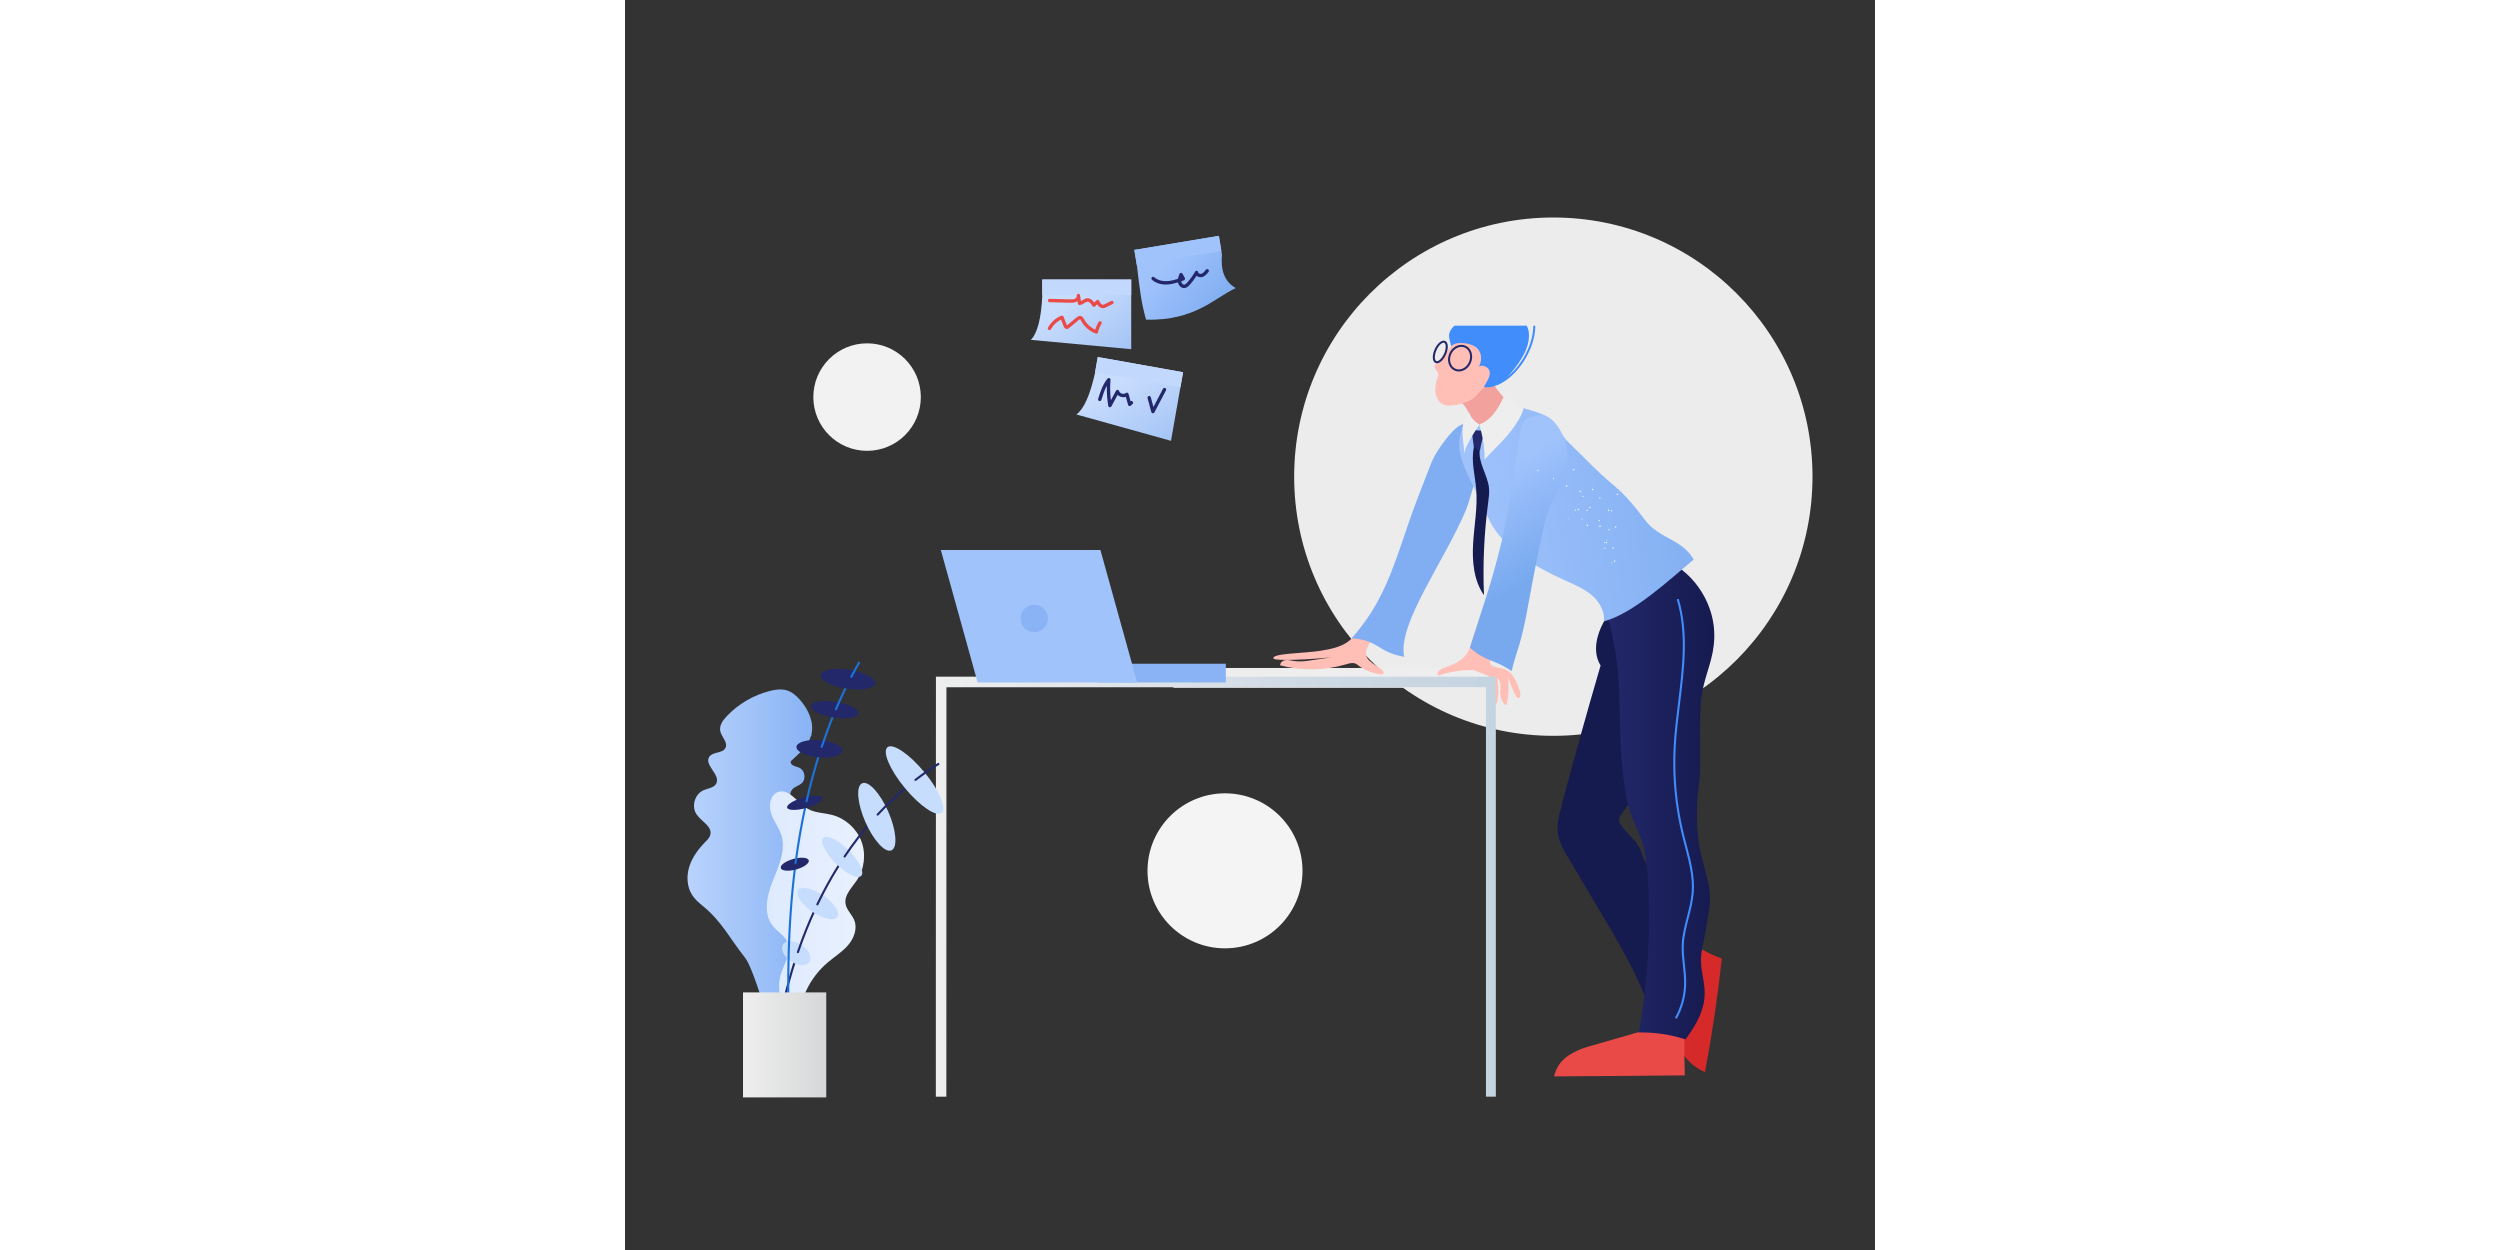 <?xml version="1.0" encoding="UTF-8"?><svg version="1.1" xmlns="http://www.w3.org/2000/svg" xmlns:xlink="http://www.w3.org/1999/xlink" viewBox="0 0 1500 1500" width="800" height="400" x="0px" y="0px">
              
              <rect x="0" y="0" width="1500" height="1500" fill="#333333" stroke="none"/>
              
              <!-- ITEM 0 -->
<g>
    <defs>
        
        <clipPath id="clip-path-id-viewbox-item-0">
            <rect x="0.0" y="0.0" width="100.0" height="100.0"/>
        </clipPath>
    </defs>
    <g transform="translate(226.0 412.0) rotate(0.0 64.5 64.5) scale(1.29 1.29)">
        <g clip-path="url(#clip-path-id-viewbox-item-0)" transform="translate(-0.0 -0.0)">

<circle fill="#f2f2f2" cx="50" cy="50" r="50"/>

        </g>
    </g>
</g>

<!-- ITEM 1 -->
<g>
    <defs>
        
        <clipPath id="clip-path-id-viewbox-item-1">
            <rect x="0.0" y="0.0" width="100.0" height="100.0"/>
        </clipPath>
    </defs>
    <g transform="translate(803.0 261.0) rotate(0.0 311.0 311.0) scale(6.22 6.22)">
        <g clip-path="url(#clip-path-id-viewbox-item-1)" transform="translate(-0.0 -0.0)">

<circle fill="#ececec" cx="50" cy="50" r="50"/>

        </g>
    </g>
</g>

<!-- ITEM 2 -->
<g>
    <defs>
        
        <clipPath id="clip-path-id-viewbox-item-2">
            <rect x="0.0" y="0.0" width="269.987" height="371.981"/>
        </clipPath>
    </defs>
    <g transform="translate(652.0 380.0) rotate(0.0 333.5 459.0) scale(2.47 2.468)">
        <g clip-path="url(#clip-path-id-viewbox-item-2)" transform="translate(-0.0 -0.0)">

<rect x="2.528" y="170.817" fill="#EEEEEE" width="160.682" height="9.623"/>
<path fill="#FFBEB6" d="M155.729,174.955c0.464,0.557,0.47,1.349,0.49,2.074c0.104,3.885,1.936,13.995,3.3,11.042  c1.027-4.06,1.095-8.36,0.196-12.45c1.998,1.507,1.702,4.51,1.528,7.007s2.001,7.248,3.162,5.897  c0.97-4.426,1.125-8.862,0.63-13.366c0.983,3.212,2.276,6.33,3.855,9.295c0.217,0.407,0.484,0.848,0.929,0.968  c1.173,0.315,1.468-1.581,1.121-2.745c-1.444-4.844-3.66-10.453-8.582-11.604c-2.449-0.573-6.046-0.661-6.153-3.174  c3.624-8.89,6.84-17.946,9.634-27.131c-3.201-0.427-6.171-2.347-7.875-5.09c-3.927,6.839-7.885,13.746-10.228,21.276  c-0.714,2.296-1.293,4.681-2.591,6.705c-2.495,3.891-7.138,5.74-11.524,7.195c-1.693,0.562-3.766,2.422-2.47,3.648  c5.485-1.858,11.288-2.771,17.079-2.687c2.059,0.786,4.118,1.571,6.177,2.357C154.891,174.357,155.397,174.557,155.729,174.955z"/>
<path fill="#FFBEB6" d="M51.159,166.298c-1.629-2.648,15.222-2.571,22.834-3.857c4.626-0.781,9.433-1.636,13.237-4.383  c2.974-2.147,5.069-5.266,7.211-8.245c1.752-2.438,3.576-4.824,5.468-7.154c0.825-1.016,1.887-2.12,3.189-1.989  c1.314,0.132,2.184,1.558,2.176,2.878c-0.008,1.32-0.655,2.541-1.286,3.701c-2.075,3.816-4.15,7.632-6.226,11.449  c-1.036,1.905-2.106,4.038-1.6,6.147c0.945,3.935,8.493,5.93,8.436,8.392c0.058,2.038-8.574-0.739-11.898-3.351  c-0.55-0.432-1.082-0.906-1.724-1.181c-1.443-0.619-3.092-0.12-4.598,0.325c-10.377,3.063-21.59,3.241-32.059,0.509  c-0.066-1.395,1.393-2.44,2.782-2.581c1.39-0.14,2.76,0.328,4.145,0.509c1.838,0.24,4.201,0.201,6.034-0.066  c4.861-0.707,7.139-1.043,12-1.75C69.245,166.615,52.655,167.524,51.159,166.298z"/>
<path fill="#D62929" d="M252.608,302.938c4.821,3.997,10.372,7.11,16.297,9.14c-1.997,18.509-4.724,36.94-8.174,55.235  c-6.905-2.872-12.006-9.129-14.83-16.054c-2.825-6.925-3.603-14.509-3.809-21.985c-0.041-1.486-0.055-3.01,0.443-4.411  c0.554-1.56,1.69-2.828,2.61-4.204c3.295-4.928,3.832-11.273,6.962-16.307C254.593,300.35,248.627,305.458,252.608,302.938z"/>
<path fill="#E94A47" d="M251.008,344.35c-0.589,8.23-0.103,24.549-0.103,24.549s-53,0.5-63.5,0.5  c1.656-6.709,5.608-9.992,11.917-12.811c1.941-0.867,3.991-1.458,6.033-2.047c7.006-2.018,14.012-4.036,21.018-6.055  c4.299-1.238,8.636-2.484,13.098-2.807c3.998-0.289,8.153,0.148,11.9-1.275C247.097,351.194,251.581,336.349,251.008,344.35z"/>
<path fill="#151A4F" d="M242.259,274.881c-2.157-2.663-5.173-4.953-7.854-6.982c-4.26-3.224-3.243-5.731-6-10.5  c-1.992-3.445-6.43-6.968-8.613-10.276c-0.587-0.889-1.04-1.975-0.863-3.044c0.144-0.87,0.679-1.592,1.19-2.278  c14.022-18.812,23.406-41.198,30.959-63.988c2.554-7.706,4.948-15.865,3.74-23.985c-2.149-14.443-14.635-24.08-26.042-32.012  c-2.285,8.88-9.238,15.194-14.536,22.385c-5.297,7.191-9.042,17.717-4.228,25.403c-6.706,22.909-13.1,45.928-19.18,69.047  c-1.099,4.18-2.199,8.527-1.558,12.836c0.612,4.115,2.747,7.765,4.834,11.282c5.372,9.053,10.743,18.107,16.115,27.16  c8.567,14.439,17.189,28.992,23.05,44.915c4.703-8.704,10.741-16.553,17.795-23.131c-4.472-9.332-6.983-19.741-7.286-30.209  C243.715,279.185,243.679,276.634,242.259,274.881z"/>
<linearGradient id="SVGID_1_-i2" gradientUnits="userSpaceOnUse" x1="212.405" y1="235.032" x2="265.26" y2="235.032">
	<stop offset="0" style="stop-color:#23286B"/>
	<stop offset="1" style="stop-color:#151A4F"/>
</linearGradient>
<path fill="url(#SVGID_1_-i2)" d="M259.405,306.899c0.858-3.92,2.962-15.524,3.5-19.5c1.465-10.836-3.349-19.691-5-30.5  c-1.009-6.609-1.182-10.153-1.126-16.838c0.081-9.675,1.546-12.487,1.626-22.162c0.07-8.322-0.577-27.329,1-35.5  c1.953-10.118,5.532-16.088,5.839-26.388c0.461-15.445-8.915-30.748-22.886-37.35c-9.604,5.056-19.604,20.97-29.953,24.238  c9.845,30.234,4.919,51.41,8.891,82.958c0.72,5.717,1.742,11.434,3.737,16.84c1.34,3.633,3.11,7.097,4.414,10.743  c2.603,7.277,3.292,15.087,3.679,22.806c1.203,23.999-0.304,48.134-4.483,71.797c7.653-0.144,15.328,0.996,22.608,3.36  C268.405,328.399,255.944,322.71,259.405,306.899z"/>
<path fill="#81AEF2" d="M172.382,47.48c-8.368,1.308-16.736,2.615-25.104,3.923c-1.737,0.271-3.497,0.549-5.099,1.229  c-4.661,1.979-12.545,13.606-14.273,18.101c-5.43,14.119-7.784,19.535-12,32c-6.848,20.243-12.205,37.306-26.875,53.667  c13.39,0.885,12.365,6.613,25.542,9c-3.333-16,19.35-46.137,30-71.333c2.837-6.712,4.659-20.107,10.793-24.521  c1.915-1.378,10.706-2.712,12.545-4.177C173.26,61.105,175.161,53.501,172.382,47.48z"/>
<linearGradient id="SVGID_2_-i2" gradientUnits="userSpaceOnUse" x1="142.21" y1="100.086" x2="293.21" y2="81.086">
	<stop offset="0" style="stop-color:#A1C3FC"/>
	<stop offset="1" style="stop-color:#78A9EF"/>
</linearGradient>
<path fill="url(#SVGID_2_-i2)" d="M183.897,48.534c5.919,3.588,5.659,7.931,10.659,12.717c7.515,7.194,13.583,13.928,21.606,20.55  c5.902,4.871,10.77,10.866,15.35,16.997c6.973,9.335,17.932,9.159,23.725,19.268c-11.347,9.472-29.352,26.342-43.649,30.091  c0.608-5.011-2.363-9.89-6.278-13.077c-3.915-3.187-8.706-5.051-13.291-7.165c-14.738-6.792-30.367-15.835-36.902-30.688  c-10.714-24.348-17.458-29.997-11.579-45.123c1.036-2.665,8.412-6.933,11.097-7.917c1.97-0.722,2.319-3.32,4.376-2.903  C164.236,42.344,179.338,45.77,183.897,48.534z"/>
<path fill="none" stroke="#000000" stroke-miterlimit="10" d="M176.193,110.961c-0.856-0.269-1.506,0.766-1.807,1.61  c-6.355,17.797-12.71,35.594-19.065,53.391"/>
<path fill="#F2A19C" d="M137.674,41.404c1.574-1.008,3.751-0.438,5.175,0.773s2.229,3.015,3.178,4.625  c2.603,4.416,1.042,2.691,5.085,5.843c4.328-1.623,11.071-5.935,14.391-10.82c-6.294-6.044-7.885-9.155-11.19-17.231  C150.741,31.774,144.817,37.759,137.674,41.404z"/>
<path fill="none" stroke="#000000" stroke-miterlimit="10" d="M142.528,12.151c-3.231,5.58-6.463,11.16-9.694,16.74  c-1.652,2.852-3.317,6.428-1.627,9.258c1.733,2.9,5.803,3.052,9.175,2.856c2.488-0.144,5.798-1.176,5.555-3.656"/>
<path fill="none" stroke="#000000" stroke-miterlimit="10" d="M140.26,29.62c0.747-1.893,0.658-3.993,0.767-6.025  c0.109-2.032,0.501-4.203,1.943-5.639c1.441-1.436,4.227-1.624,5.319,0.093c0.34,3.479-0.382,7.054-2.046,10.128  c-0.633,1.17-1.476,2.331-2.72,2.803C142.278,31.45,140.587,30.909,140.26,29.62z"/>
<path fill="#FFBEB6" d="M150.075,37.912c2.541-2.663,5.083-5.325,7.624-7.988c1.711-1.792,3.454-3.632,4.462-5.895  c1.932-4.334,0.653-9.797-2.801-13.051c-3.454-3.254-8.775-4.241-13.277-2.74c-6.531,2.177-11.635,10.125-16.423,15.07  c-1.489,1.895,2.235,3.208,1.38,5.623c-1.027,2.9-1.804,6.052-1.035,9.03c0.769,2.978,2.632,5.375,6.605,5.28  c1.214-0.029,3.395-0.215,4.553-0.581c2.444-0.773,4.112-1.157,6.312-2.473C148.467,39.594,149.278,38.748,150.075,37.912z"/>
<g>
	<path fill="#23286B" d="M141.126,26.656c-0.697,0-1.371-0.139-2.004-0.412c-2.894-1.25-4.071-4.991-2.625-8.34   c1.09-2.522,3.448-4.217,5.869-4.217c0.696,0,1.371,0.138,2.003,0.412c2.894,1.25,4.071,4.992,2.625,8.34   C145.904,24.961,143.546,26.656,141.126,26.656z M142.366,14.687c-2.027,0-4.017,1.452-4.951,3.613   c-1.228,2.843-0.284,5.995,2.104,7.026c0.507,0.219,1.047,0.33,1.607,0.33c2.026,0,4.017-1.452,4.95-3.614   c1.228-2.843,0.284-5.994-2.104-7.026C143.465,14.798,142.925,14.687,142.366,14.687z"/>
</g>
<path fill="#23286B" d="M148.516,64.331c0,0-0.755-6.531-1.262-9.569c2.339,0.623,4.799,0.79,7.201,0.488  c-1.927,3.657-2.253,5.56-3.018,9.622C150.35,64.372,148.516,64.331,148.516,64.331z"/>
<path fill="#151A4F" d="M151.366,64.41c-1.049,0.3-2.269-0.174-2.841-1.103c-1.595,6.678,0.458,13.611,1.041,20.452  c0.747,8.766-0.942,17.534-1.482,26.315s0.239,18.129,5.265,25.35c-0.622-14.98,0.052-30.014,2.011-44.878  c0.315-2.39,0.664-4.804,0.428-7.203C155.149,76.829,150.273,70.864,151.366,64.41z"/>
<path fill="#EEEEEE" d="M172.211,44.206c-2.813-0.866-6.845-3.157-9.305-5.194c-2.665,5.72-5.899,11.166-11.794,13.417  c1.524,5.565,2.767,11.41,2.444,17.17c5.883-6.672,9.674-9.224,14.76-16.521C170.805,49.508,173.314,44.545,172.211,44.206z"/>
<g>
	<path fill="#428DFC" d="M159.703,33.281c-0.197,0-0.385-0.118-0.464-0.313c-0.104-0.256,0.021-0.547,0.276-0.651   c9.277-3.756,17.586-16.611,17.78-27.51c0.005-0.276,0.243-0.463,0.509-0.491c0.276,0.005,0.496,0.233,0.491,0.509   c-0.2,11.251-8.801,24.532-18.405,28.419C159.829,33.27,159.765,33.281,159.703,33.281z"/>
</g>
<linearGradient id="SVGID_3_-i2" gradientUnits="userSpaceOnUse" x1="151.43" y1="81.872" x2="179.43" y2="124.872">
	<stop offset="0" style="stop-color:#A1C3FC"/>
	<stop offset="1" style="stop-color:#78A9EF"/>
</linearGradient>
<path fill="url(#SVGID_3_-i2)" d="M193.905,68.066c0.418-7.864-5.952-21.074-14-20.167c-9.226,1.04-8.562,5.599-9.887,14.643  c-1.621,11.069-5.037,34.068-8.113,46.857c-5.072,21.089-9.375,32.167-15.375,51.5c6.839,6.521,12.493,5.958,20.259,11.42  c2.885-12.009,4.449-11.586,8.449-34.253c1.459-8.268,5.835-31.243,8-39.333C187.319,83.487,193.068,83.811,193.905,68.066z"/>
<g>
	<path fill="#23286B" d="M130.516,22.655c-0.249,0-0.487-0.048-0.707-0.143c-1.582-0.684-1.779-3.505-0.459-6.562   c1.279-2.96,3.56-4.824,5.093-4.163c1.583,0.684,1.78,3.505,0.46,6.562C133.807,20.884,132.004,22.655,130.516,22.655z    M133.736,12.644c-0.905,0-2.429,1.298-3.468,3.703c-1.132,2.62-0.941,4.868-0.063,5.248c0.858,0.368,2.609-0.937,3.779-3.642   c1.132-2.619,0.94-4.868,0.062-5.248C133.952,12.664,133.85,12.644,133.736,12.644z"/>
</g>
<path fill="#EEEEEE" d="M151.221,52.537c0,0-6.93,9.427-7.466,14.174c-0.161-5.483-1.407-9.413-0.541-14.499  c1.56-2.708,1.361-2.702,2.921-5.41C147.264,50.232,151.221,52.537,151.221,52.537z"/>
<path fill="#428DFC" d="M174.078,4.388h-35.103c-4.416,4.239-1.932,6.786-1.601,10.124c1.916-2.822,9.844-1.793,12.445,0.605  c2.601,2.398,2.656,6.203,1.077,9.171c1.806-1.203,4.67,0.287,5.166,2.185c0.496,1.898-0.544,3.816-1.556,5.561  c-0.413,0.711-0.825,1.423-1.238,2.134c2.653,0.552,5.503-0.24,7.708-1.604c2.206-1.364,3.874-3.248,5.451-5.135  c5.071-6.066,9.746-13.134,8.598-20.498C174.978,6.62,174.37,4.535,174.078,4.388z"/>
<g>
	<path fill="#428DFC" d="M246.992,341.407l-0.873-0.486c2.796-5.012,4.338-10.692,4.459-16.43c0.063-3.028-0.269-6.112-0.59-9.096   c-0.355-3.298-0.723-6.709-0.564-10.092c0.21-4.527,1.355-8.98,2.464-13.286c1.031-4.011,2.099-8.157,2.391-12.319   c0.53-7.544-1.461-15.089-3.388-22.386c-0.455-1.726-0.909-3.447-1.332-5.169c-3.462-14.104-4.825-28.605-4.053-43.103   c0.377-7.086,1.271-14.33,2.137-21.334c2.067-16.742,4.205-34.053-0.642-50.246l0.957-0.287   c4.908,16.395,2.757,33.812,0.677,50.656c-0.863,6.988-1.755,14.214-2.131,21.265c-0.767,14.399,0.588,28.804,4.025,42.812   c0.422,1.716,0.875,3.433,1.328,5.151c1.947,7.376,3.961,15.003,3.419,22.712c-0.299,4.252-1.378,8.444-2.421,12.498   c-1.095,4.257-2.228,8.659-2.434,13.084c-0.153,3.306,0.21,6.677,0.561,9.938c0.325,3.015,0.66,6.132,0.596,9.225   C251.453,330.412,249.867,336.254,246.992,341.407z"/>
</g>
<path id="texture_4_-i2" opacity="0.86" fill="#FFFFFF" enable-background="new    " d="M214.381,103.433  c-0.072-0.158-0.303-0.242-0.461-0.17l0,0c-0.158,0.072-0.244,0.303-0.171,0.46l0,0c0.072,0.158,0.303,0.242,0.461,0.17l0,0  C214.369,103.821,214.49,103.67,214.381,103.433L214.381,103.433z M197.279,74.591c0.085-0.23,0.013-0.387-0.218-0.474  c-0.152-0.122-0.388-0.013-0.51,0.138l0,0c-0.085,0.23-0.013,0.387,0.218,0.474C196.999,74.815,197.157,74.742,197.279,74.591  L197.279,74.591z M193.837,82.477c0.085-0.23,0.013-0.387-0.218-0.474c-0.23-0.086-0.388-0.013-0.474,0.217l0,0  c-0.122,0.152-0.013,0.387,0.218,0.474l0,0C193.558,82.7,193.795,82.591,193.837,82.477L193.837,82.477z M209.828,87.941  c-0.152-0.122-0.345-0.128-0.467,0.023c-0.122,0.152-0.127,0.344,0.024,0.467c0.152,0.122,0.345,0.128,0.467-0.023  C210.01,88.336,209.98,88.063,209.828,87.941z M203.69,93.912c-0.152-0.122-0.345-0.128-0.467,0.023  c-0.122,0.152-0.127,0.345,0.023,0.467c0.152,0.122,0.345,0.128,0.467-0.023C203.835,94.228,203.841,94.033,203.69,93.912z   M179.899,74.827c0.007-0.194-0.146-0.316-0.339-0.321c-0.194-0.007-0.316,0.145-0.321,0.339l0,0  c-0.007,0.194,0.145,0.315,0.26,0.358l0,0C179.771,75.172,179.892,75.021,179.899,74.827z M215.573,94.191  c-0.072-0.158-0.267-0.164-0.423-0.092c-0.158,0.072-0.164,0.267-0.092,0.423c0.072,0.158,0.267,0.164,0.423,0.092l0,0  C215.603,94.464,215.646,94.349,215.573,94.191L215.573,94.191z M209.552,98.962c-0.072-0.158-0.267-0.164-0.423-0.092  c-0.158,0.072-0.164,0.267-0.092,0.423c0.072,0.158,0.267,0.164,0.423,0.092l0,0C209.696,99.277,209.703,99.084,209.552,98.962  L209.552,98.962z M187.429,78.729c0.007-0.194-0.145-0.315-0.26-0.358c-0.194-0.007-0.351,0.066-0.358,0.26l0,0  c-0.007,0.194,0.066,0.351,0.26,0.358l0,0C187.186,79.031,187.344,78.958,187.429,78.729z M212.456,112.535  c-0.072-0.158-0.224-0.278-0.381-0.207l0,0c-0.158,0.072-0.279,0.224-0.207,0.381l0,0c0.072,0.158,0.224,0.279,0.381,0.207l0,0  C212.406,112.844,212.527,112.692,212.456,112.535z M201.718,87.554c0.122-0.152,0.013-0.387-0.102-0.431  c-0.152-0.122-0.309-0.049-0.431,0.102c-0.122,0.152-0.049,0.309,0.102,0.431C201.439,87.778,201.676,87.669,201.718,87.554  L201.718,87.554z M198.005,94.228c0.122-0.152,0.049-0.309-0.102-0.431l0,0c-0.152-0.122-0.309-0.049-0.431,0.102  c-0.122,0.152-0.049,0.309,0.102,0.431C197.726,94.451,197.884,94.379,198.005,94.228L198.005,94.228z M213.277,108.718  c-0.037-0.079-0.23-0.086-0.309-0.049l0,0c-0.079,0.036-0.085,0.23-0.049,0.309l0,0c0.037,0.079,0.23,0.086,0.309,0.049l0,0  C213.387,108.953,213.35,108.876,213.277,108.718L213.277,108.718z M194.459,98.149c0.043-0.116-0.072-0.158-0.188-0.2l0,0  c-0.116-0.043-0.237,0.109-0.2,0.188c-0.042,0.116,0.109,0.237,0.188,0.2C194.373,98.377,194.416,98.263,194.459,98.149  L194.459,98.149L194.459,98.149z M215.646,119.67c-0.037-0.079-0.188-0.2-0.267-0.164l0,0c-0.079,0.036-0.2,0.188-0.164,0.267  c0.037,0.079,0.188,0.2,0.267,0.164l0,0C215.639,119.864,215.682,119.748,215.646,119.67L215.646,119.67z M218.462,86.559  c0.122-0.152,0.013-0.387-0.139-0.51c-0.152-0.122-0.388-0.013-0.51,0.138c-0.122,0.152-0.013,0.387,0.139,0.51  C218.104,86.819,218.341,86.711,218.462,86.559z M214.208,94.34c0.122-0.152,0.013-0.387-0.139-0.51  c-0.152-0.122-0.388-0.013-0.51,0.138c-0.122,0.152-0.013,0.387,0.139,0.51C213.929,94.564,214.087,94.491,214.208,94.34  L214.208,94.34z M210.033,102.084c0.122-0.152,0.013-0.387-0.139-0.51c-0.152-0.122-0.388-0.013-0.51,0.138  c-0.122,0.152-0.013,0.387,0.139,0.51C209.675,102.345,209.912,102.236,210.033,102.084z M216.35,112.276  c-0.152-0.122-0.381-0.207-0.503-0.056c-0.122,0.152-0.207,0.381-0.055,0.502c0.152,0.122,0.381,0.207,0.503,0.056  C216.417,112.628,216.502,112.397,216.35,112.276L216.35,112.276z M200.52,84.952c0.007-0.194-0.181-0.394-0.376-0.401  c-0.194-0.007-0.395,0.181-0.4,0.375c-0.007,0.194,0.102,0.431,0.297,0.437l0,0C200.313,85.333,200.434,85.182,200.52,84.952  L200.52,84.952L200.52,84.952z M199.613,93.776c0.007-0.194-0.102-0.431-0.376-0.401l0,0c-0.194-0.007-0.316,0.145-0.437,0.296l0,0  c-0.007,0.194,0.102,0.431,0.297,0.437C199.408,94.157,199.528,94.006,199.613,93.776L199.613,93.776z M217.078,118.63  c-0.152-0.122-0.381-0.207-0.503-0.056c-0.122,0.152-0.207,0.381-0.055,0.502c0.072,0.158,0.303,0.242,0.503,0.056l0,0  C217.181,119.061,217.266,118.831,217.078,118.63L217.078,118.63z M206.532,84.103c0.007-0.194-0.102-0.431-0.297-0.437  c-0.195-0.006-0.431,0.102-0.437,0.296c-0.007,0.194,0.066,0.351,0.297,0.437C206.289,84.406,206.526,84.298,206.532,84.103  L206.532,84.103z M205.202,92.837c0.007-0.194-0.102-0.431-0.297-0.437c-0.194-0.007-0.353,0.066-0.437,0.296  c-0.007,0.194,0.102,0.431,0.297,0.437C205.037,93.103,205.196,93.03,205.202,92.837z M203.949,101.532  c0.007-0.194-0.102-0.431-0.297-0.437c-0.194-0.007-0.431,0.102-0.437,0.296c-0.007,0.194,0.102,0.431,0.297,0.437l0,0  C203.742,101.914,203.943,101.726,203.949,101.532L203.949,101.532z M217.641,102.416c0.122-0.152,0.013-0.387-0.139-0.51l0,0  c-0.152-0.122-0.388-0.013-0.51,0.138c-0.122,0.152-0.013,0.387,0.139,0.51C217.36,102.639,217.518,102.567,217.641,102.416  L217.641,102.416z M213.12,110.033c0.122-0.152,0.013-0.387-0.139-0.51c-0.152-0.122-0.388-0.013-0.51,0.138l0,0  c-0.122,0.152-0.013,0.387,0.139,0.51C212.84,110.257,212.998,110.185,213.12,110.033L213.12,110.033L213.12,110.033z   M201.253,98.374c0.007-0.194-0.109-0.237-0.303-0.242c-0.194-0.007-0.237,0.109-0.244,0.303c-0.007,0.194,0.109,0.237,0.303,0.242  l0,0C201.168,98.605,201.247,98.568,201.253,98.374z M214.333,103.742c0.042-0.116-0.03-0.273-0.145-0.315  c-0.116-0.043-0.273,0.029-0.315,0.145c-0.042,0.116,0.03,0.273,0.145,0.315l0,0C214.132,103.93,214.289,103.857,214.333,103.742  L214.333,103.742L214.333,103.742z M212.149,110c0.042-0.116-0.03-0.273-0.181-0.394c-0.116-0.043-0.273,0.03-0.315,0.145l0,0  c-0.042,0.116,0.03,0.273,0.145,0.314l0,0C211.984,110.267,212.142,110.194,212.149,110L212.149,110L212.149,110z"/>

        </g>
    </g>
</g>

<!-- ITEM 3 -->
<g>
    <defs>
        
        <clipPath id="clip-path-id-viewbox-item-3">
            <rect x="0.0" y="0.0" width="400.0" height="300.0"/>
        </clipPath>
    </defs>
    <g transform="translate(373.0 812.0) rotate(0.0 336.0 252.0) scale(1.68 1.68)">
        <g clip-path="url(#clip-path-id-viewbox-item-3)" transform="translate(-0.0 -0.0)">

<linearGradient id="SVGID_1_-i3" gradientUnits="userSpaceOnUse" x1="2412.549" y1="3991.811" x2="7661.892" y2="3991.811" gradientTransform="matrix(0.076 0 0 0.076 -183.836 -154.176)">
	<stop offset="0" style="stop-color:#eeeeee"/>
	<stop offset="0.696" style="stop-color:#ced9e4"/>
	<stop offset="1" style="stop-color:#c5d4e1"/>
</linearGradient>
<polygon fill="url(#SVGID_1_-i3)" points="0.073,0 0,299.998 7.511,300 7.583,7.559 392.944,7.559 392.944,300 400,300 400,7.559   400,1.265 400,0 "/>

        </g>
    </g>
</g>

<!-- ITEM 4 -->
<g>
    <defs>
        
        <clipPath id="clip-path-id-viewbox-item-4">
            <rect x="0.0" y="0.0" width="100.0" height="100.0"/>
        </clipPath>
    </defs>
    <g transform="translate(627.0 952.0) rotate(0.0 93.0 93.0) scale(1.86 1.86)">
        <g clip-path="url(#clip-path-id-viewbox-item-4)" transform="translate(-0.0 -0.0)">

<circle fill="#f4f4f4" cx="50" cy="50" r="50"/>

        </g>
    </g>
</g>

<!-- ITEM 5 -->
<g>
    <defs>
        
        <clipPath id="clip-path-id-viewbox-item-5">
            <rect x="0.0" y="0.0" width="250.0" height="250.0"/>
        </clipPath>
    </defs>
    <g transform="translate(487.0 283.0) rotate(0.0 123.0 123.0) scale(0.984 0.984)">
        <g clip-path="url(#clip-path-id-viewbox-item-5)" transform="translate(-0.0 -0.0)">

<linearGradient id="SVGID_1_-i5" gradientUnits="userSpaceOnUse" x1="51.612" y1="175.376" x2="118.284" y2="81.924" gradientTransform="matrix(1 0 0 -1 0 252)">
	<stop offset="0" style="stop-color:#C8DCFD"/>
	<stop offset="1" style="stop-color:#9ABEF3"/>
</linearGradient>
<path fill="url(#SVGID_1_-i5)" d="M122.428,138.248L0,126.854c8.142-8.099,12.559-26.308,13.913-52.827V53.311h108.515V138.248z"/>
<rect x="13.913" y="53.311" fill="#C2D8FD" width="108.515" height="18.645"/>
<linearGradient id="SVGID_2_-i5" gradientUnits="userSpaceOnUse" x1="119.337" y1="18.952" x2="189.565" y2="-79.486" gradientTransform="matrix(0.864 0.153 0.174 -0.985 7.908 176.988)">
	<stop offset="0" style="stop-color:#C8DCFD"/>
	<stop offset="1" style="stop-color:#9ABEF3"/>
</linearGradient>
<path fill="url(#SVGID_2_-i5)" d="M170.924,250L55.556,217.845c9.208-6.582,16.596-23.757,22.49-49.637l3.591-20.399l104.008,18.557  L170.924,250z"/>
<polygon fill="#C2D8FD" points="81.638,147.817 185.65,166.375 182.419,184.734 78.406,166.176 "/>
<linearGradient id="SVGID_3_-i5" gradientUnits="userSpaceOnUse" x1="70.923" y1="272.654" x2="136.71" y2="180.443" gradientTransform="matrix(0.857 -0.142 -0.163 -0.987 149.914 308.7)">
	<stop offset="0" style="stop-color:#A1C3FC"/>
	<stop offset="1" style="stop-color:#78A9EF"/>
</linearGradient>
<path fill="url(#SVGID_3_-i5)" d="M250,63.669c-25.745,11.748-49.347,40.055-109.431,38.582c-5.795-19.744-7.985-38.26-10.998-64.637  l-3.359-20.439L229.312,0l3.753,22.837C231.415,41.66,235.959,56.057,250,63.669z"/>
<polygon fill="#A1C3FC" points="126.213,17.181 229.314,0.01 232.336,18.405 129.235,35.576 "/>
<g>
	<path fill="#E94A47" d="M87.833,88.235c-3.281,0-5.521-2.542-6.878-4.708l-2.651,2.488c-0.451,0.423-1.065,0.62-1.677,0.538   c-0.61-0.083-1.152-0.436-1.476-0.964c-1.561-2.545-3.649-5.436-6.128-5.313c-1.197,0.065-2.435,0.869-3.747,1.719   c-1.631,1.058-3.478,2.256-5.772,2.374c-1.072,0.044-1.987-0.711-2.141-1.767l-0.439-2.997c-0.502,0.374-1.036,0.69-1.584,0.938   c-2.701,1.227-5.695,1.145-8.102,1.076l-24.385-0.681c-1.136-0.031-2.031-0.984-1.999-2.129c0.031-1.144,0.95-2.046,2.114-2.013   l24.385,0.681c2.09,0.059,4.457,0.124,6.295-0.711c1.263-0.574,2.464-1.927,2.39-3.218l-0.061-0.411   c-0.163-1.107,0.578-2.144,1.672-2.342c1.091-0.195,2.146,0.516,2.377,1.611c0.05,0.237,0.085,0.473,0.107,0.707l0.963,6.57   c0.634-0.317,1.284-0.739,1.952-1.172c1.626-1.054,3.468-2.249,5.752-2.374c3.735-0.205,6.429,2.346,8.471,5.181l2.821-2.649   c0.477-0.449,1.136-0.642,1.783-0.521c0.643,0.121,1.189,0.543,1.473,1.136c1.576,3.29,3.036,4.845,4.574,4.803   c0.7-0.027,1.53-0.433,2.333-0.826l7.759-3.798c1.022-0.499,2.252-0.073,2.75,0.957c0.497,1.03,0.071,2.268-0.951,2.769   l-7.76,3.798c-1.075,0.525-2.413,1.18-3.975,1.24C87.997,88.232,87.915,88.235,87.833,88.235z"/>
</g>
<g>
	<path fill="#E94A47" d="M79.895,119.285c-0.239,0-0.477-0.041-0.707-0.126c-7.653-2.816-14.239-8.585-18.069-15.826   c-0.317-0.599-0.734-1.388-1.017-1.5c-0.079-0.034-0.549-0.125-2.06,1.135l-11.114,9.266c-0.597,0.496-1.989,1.664-3.771,1.306   c-2.035-0.408-2.825-2.411-3.122-3.164l-3.253-8.244c-5.144,2.54-9.548,6.758-12.273,11.811c-0.542,1.005-1.79,1.38-2.79,0.833   c-0.999-0.546-1.369-1.803-0.827-2.809c3.503-6.499,9.427-11.794,16.252-14.525c0.506-0.204,1.073-0.195,1.575,0.023   c0.501,0.218,0.896,0.627,1.097,1.137l4.043,10.245c0.068,0.173,0.127,0.307,0.176,0.411c0.074-0.057,0.163-0.127,0.267-0.214   l11.114-9.266c0.944-0.788,3.456-2.881,6.189-1.8c1.698,0.671,2.511,2.21,3.106,3.335c3.04,5.748,7.983,10.403,13.795,13.089   c0.973-3.276,2.37-6.401,4.169-9.317c0.6-0.972,1.867-1.27,2.833-0.667c0.965,0.604,1.262,1.881,0.663,2.853   c-1.986,3.218-3.424,6.722-4.274,10.413c-0.133,0.578-0.506,1.071-1.025,1.354C80.571,119.201,80.234,119.285,79.895,119.285z"/>
</g>
<g>
	<path fill="#23286B" d="M186.84,63.688c-3.84,0-6.714-3.405-7.406-6.92c-3.876,1.223-7.86,2.208-12.002,2.535   c-7.859,0.617-14.854-1.411-19.714-5.714c-0.853-0.755-0.936-2.065-0.186-2.924c0.75-0.859,2.051-0.943,2.904-0.187   c3.959,3.506,10.035,5.218,16.674,4.693c4.18-0.329,8.297-1.428,12.334-2.76c0.363-2.168,1.157-4.194,1.845-5.947   c0.292-0.745,0.985-1.253,1.779-1.306c0.802-0.054,1.547,0.36,1.934,1.06l2.808,5.077c0.293,0.531,0.341,1.166,0.128,1.736   c-0.212,0.57-0.663,1.016-1.23,1.221c-1.096,0.396-2.2,0.796-3.311,1.186c0.008,0.081,0.017,0.162,0.028,0.241   c0.258,1.949,1.883,4.015,3.639,3.856c1.322-0.117,2.592-1.349,3.765-2.662c3.615-4.042,6.801-8.489,9.472-13.214   c0.447-0.789,1.353-1.195,2.234-0.999c0.882,0.197,1.533,0.95,1.606,1.856c0.038,0.476,0.321,0.895,0.836,1.243   c0.858,0.578,2.132,0.765,3.099,0.454c2.051-0.661,3.666-2.586,5.416-4.849c0.698-0.903,1.99-1.065,2.888-0.363   c0.897,0.702,1.058,2.004,0.36,2.908c-1.679,2.172-3.978,5.146-7.408,6.25c-2.18,0.704-4.725,0.336-6.642-0.958   c-0.216-0.145-0.42-0.3-0.612-0.463c-2.413,3.862-5.158,7.519-8.188,10.907c-1.737,1.942-3.722,3.775-6.462,4.017   C187.226,63.678,187.032,63.688,186.84,63.688z"/>
</g>
<g>
	<path fill="#23286B" d="M96.445,209.084c-0.112,0-0.225-0.009-0.338-0.028c-0.866-0.146-1.545-0.829-1.691-1.701   c-1.353-8.109-1.94-16.34-1.757-24.556c-2.987,5.473-4.894,11.655-6.635,17.294c-0.337,1.092-1.491,1.704-2.575,1.363   c-1.085-0.34-1.692-1.501-1.355-2.594c2.529-8.195,5.396-17.485,11.421-24.696c0.576-0.69,1.529-0.924,2.357-0.583   c0.827,0.343,1.341,1.185,1.27,2.082c-0.658,8.275-0.502,16.607,0.461,24.849l6.259-11.628c0.396-0.735,1.191-1.17,2.017-1.073   c0.826,0.084,1.521,0.661,1.761,1.461c0.44,1.469,1.755,2.656,3.515,3.178c1.761,0.523,3.506,0.238,4.665-0.754   c0.535-0.457,1.263-0.61,1.935-0.404c0.671,0.207,1.191,0.744,1.38,1.424l2.508,9.032c0.808-0.512,1.888-0.405,2.577,0.314   c0.79,0.823,0.767,2.135-0.05,2.929l-2.164,2.102c-0.522,0.508-1.27,0.705-1.969,0.509c-0.7-0.192-1.247-0.739-1.442-1.442   l-2.724-9.811c-1.8,0.629-3.856,0.672-5.878,0.074c-1.644-0.487-3.077-1.342-4.187-2.458l-7.552,14.03   C97.89,208.675,97.19,209.084,96.445,209.084z"/>
</g>
<g>
	<path fill="#23286B" d="M148.893,216.4c-0.076,0-0.152-0.004-0.229-0.013c-0.84-0.094-1.537-0.695-1.758-1.516l-4.574-16.987   c-0.297-1.104,0.351-2.243,1.448-2.542c1.097-0.293,2.227,0.354,2.525,1.457l3.209,11.92l11.667-22.195   c0.532-1.011,1.777-1.398,2.781-0.862c1.005,0.536,1.388,1.789,0.856,2.8l-14.106,26.835   C150.352,215.982,149.648,216.4,148.893,216.4z"/>
</g>

        </g>
    </g>
</g>

<!-- ITEM 6 -->
<g>
    <defs>
        
        <clipPath id="clip-path-id-viewbox-item-6">
            <rect x="-343.543" y="748.354" width="103.828" height="48.248"/>
        </clipPath>
    </defs>
    <g transform="translate(379.0 660.0) rotate(0.0 171.0 79.5) scale(3.294 3.295)">
        <g clip-path="url(#clip-path-id-viewbox-item-6)" transform="translate(343.543 -748.354)">

<rect x="-286.495" y="789.769" fill="#89B3F4" width="46.78" height="6.833"/>
<polygon fill="#A1C3FC" points="-343.543,748.354 -285.409,748.354 -272.006,796.602 -330.14,796.602 "/>
<circle fill="#89B3F4" cx="-309.512" cy="773.308" r="4.993"/>

        </g>
    </g>
</g>

<!-- ITEM 7 -->
<g>
    <defs>
        
        <clipPath id="clip-path-id-viewbox-item-7">
            <rect x="0.0" y="0.0" width="205.0" height="350.0"/>
        </clipPath>
    </defs>
    <g transform="translate(75.0 794.0) rotate(0.0 153.5 261.5) scale(1.498 1.494)">
        <g clip-path="url(#clip-path-id-viewbox-item-7)" transform="translate(-0.0 -0.0)">

<linearGradient id="SVGID_1_-i7" gradientUnits="userSpaceOnUse" x1="229.535" y1="2296.876" x2="923.911" y2="2296.876" gradientTransform="matrix(0.144 0 0 0.144 -33.007 -154.744)">
	<stop offset="0" style="stop-color:#B9D3FD"/>
	<stop offset="1" style="stop-color:#89B3F4"/>
</linearGradient>
<path fill="url(#SVGID_1_-i7)" d="M98.974,59.468c0.249-0.3,0.498-0.599,0.747-0.898c-0.165-0.01-0.332-0.012-0.498-0.021  c2.379-9.742-2.305-20.061-8.91-27.655c-2.928-3.366-6.391-6.479-10.644-7.811c-4.439-1.391-9.256-0.698-13.764,0.449  C52.751,26.877,40.59,34.056,31.293,43.964c-3.02,3.219-5.915,7.357-5.057,11.691c0.959,4.841,6.405,9.242,4.174,13.641  c-2.301,4.534-10.146,2.886-12.964,7.117c-4.343,6.518,9.109,14.335,5.656,21.366c-1.771,3.604-6.649,3.906-10.321,5.516  c-7.044,3.089-9.866,13.149-5.458,19.463c3.922,5.618,12.606,9.611,10.967,16.266c-0.575,2.333-2.401,4.11-4.08,5.825  c-5.52,5.635-10.365,12.163-12.741,19.69c-2.377,7.528-2.025,16.177,2.226,22.825c2.178,3.406,5.245,6.136,8.375,8.691  c15.598,12.734,21.64,26.114,34.155,41.899c7.821,9.863,25.209,73.056,29.462,90.834c3.226-25.873,10.654-102.823,13.776-107.093  c3.121-4.27,4.745-10.272,2.09-14.847c-1.936-3.335-5.626-5.139-8.77-7.368c-3.143-2.228-6.112-5.736-5.355-9.518  c0.349-1.747,1.454-3.238,2.578-4.617c3.575-4.382,7.728-8.386,10.33-13.41c2.602-5.024,3.346-11.543,0.014-16.114  c-3.126-4.289-9.135-6.176-13.824-8.806c4.002-3.075,9.875-5.172,13.203-9.142c2.539-3.027,3.468-7.336,2.402-11.142  c-1.124-4.018-4.163-7.122-6.598-10.533c0.502-1.982,0.353-3.971-0.822-5.769c-0.624-0.955-1.463-1.709-2.423-2.342  c-0.129-2.01,0.321-3.947,1.652-5.487c2.029-2.345,5.461-2.974,7.709-5.11c3.564-3.386,2.361-10.326-2.133-12.311  c-2.586-1.141-6.399-1.438-6.819-4.238c-0.049-0.325-0.03-0.644,0.026-0.955C89.384,73.793,96.504,67.956,98.974,59.468z"/>
<linearGradient id="SVGID_2_-i7" gradientUnits="userSpaceOnUse" x1="671.107" y1="2451.204" x2="1213.216" y2="2451.204" gradientTransform="matrix(0.144 0 0 0.144 -33.007 -154.744)">
	<stop offset="0" style="stop-color:#DEEAFE"/>
	<stop offset="1" style="stop-color:#E9F1FE"/>
</linearGradient>
<path fill="url(#SVGID_2_-i7)" d="M133.622,207.735c-1.846-4.632-6.134-8.202-6.993-13.115c-1.246-7.132,5.017-13.025,9.048-19.034  c6.076-9.055,7.476-21.088,3.642-31.3c-3.834-10.212-12.801-18.338-23.326-21.136c-6.696-1.78-14.072-1.589-20.024-5.142  c-8.106-4.838-14.575-16.443-23.47-13.29c-6.219,2.204-7.68,10.69-5.624,16.971c2.056,6.281,6.442,11.613,8.362,17.937  c3.671,12.085-2.23,24.722-6.921,36.446c-4.691,11.724-7.915,26.2-0.089,36.102c3.816,4.829,9.922,7.97,12.136,13.716  c3.013,7.814-2.49,16.006-5.197,23.931c-5.039,14.75,0.715,32.506,13.442,41.477c0.431-18.77,9.152-37.198,23.385-49.411  c5.505-4.725,11.811-8.586,16.56-14.075C133.303,222.323,136.31,214.481,133.622,207.735z"/>
<g>
	<path fill="#23286B" d="M68.52,319.842c-0.04,0-0.08-0.003-0.119-0.008c-0.465-0.066-0.789-0.497-0.723-0.962   c4.05-28.816,10.15-55.857,18.131-80.372c0.145-0.447,0.627-0.69,1.072-0.545c0.446,0.146,0.69,0.626,0.544,1.074   c-7.952,24.42-14.029,51.364-18.065,80.081C69.3,319.535,68.936,319.842,68.52,319.842z"/>
</g>
<path fill="#C6DDFE" d="M76.658,226.995c2.439-3.598,9.103-3.325,14.883,0.61c5.781,3.935,8.49,10.041,6.051,13.639  c-2.439,3.598-9.103,3.325-14.883-0.61C76.928,236.699,74.219,230.592,76.658,226.995z"/>
<g>
	<path fill="#23286B" d="M88.435,234.165c-0.091,0-0.184-0.014-0.276-0.046c-0.444-0.152-0.68-0.636-0.529-1.082   c4.103-11.998,8.761-23.657,13.842-34.649c0.197-0.427,0.703-0.612,1.128-0.416c0.425,0.198,0.612,0.704,0.415,1.13   c-5.058,10.938-9.693,22.541-13.777,34.484C89.118,233.943,88.788,234.165,88.435,234.165z"/>
</g>
<path fill="#C6DDFE" d="M88.557,183.568c2.439-3.598,11.489-1.7,20.214,4.238c8.725,5.938,13.82,13.669,11.381,17.267  c-2.439,3.598-11.489,1.7-20.214-4.238C91.214,194.896,86.118,187.166,88.557,183.568z"/>
<g>
	<path fill="#23286B" d="M104.03,195.801c-0.124,0-0.248-0.028-0.367-0.084c-0.423-0.203-0.601-0.711-0.4-1.136   c1.539-3.219,3.138-6.431,4.753-9.547c4.439-8.562,9.299-16.945,14.448-24.92c0.254-0.394,0.781-0.508,1.175-0.253   c0.394,0.256,0.507,0.782,0.252,1.177c-5.118,7.93-9.952,16.267-14.367,24.779c-1.607,3.1-3.198,6.295-4.729,9.498   C104.651,195.623,104.346,195.801,104.03,195.801z"/>
</g>
<path fill="#C6DDFE" d="M108.784,141.551c2.885-2.88,12.018,1.616,20.4,10.043c8.382,8.427,12.838,17.594,9.954,20.474  c-2.885,2.88-12.018-1.616-20.4-10.043S105.9,144.431,108.784,141.551z"/>
<g>
	<path fill="#23286B" d="M125.855,157.355c-0.163,0-0.327-0.047-0.473-0.145c-0.39-0.262-0.494-0.79-0.233-1.181   c6.892-10.298,14.412-20.096,22.349-29.122c0.311-0.353,0.846-0.386,1.2-0.076c0.351,0.311,0.386,0.849,0.076,1.202   c-7.888,8.971-15.361,18.71-22.213,28.946C126.397,157.223,126.129,157.355,125.855,157.355z"/>
</g>
<path fill="#C6DDFE" d="M139.931,97.672c5.094-2.225,14.471,8.035,20.945,22.915c6.474,14.881,7.592,28.747,2.499,30.972  c-5.094,2.225-14.471-8.035-20.945-22.915S134.838,99.897,139.931,97.672z"/>
<g>
	<path fill="#23286B" d="M152.311,123.686c-0.207,0-0.414-0.075-0.577-0.227c-0.344-0.319-0.366-0.858-0.047-1.203   c8.162-8.849,16.879-17.059,25.911-24.4c0.365-0.297,0.899-0.24,1.196,0.124c0.296,0.365,0.24,0.902-0.125,1.198   c-8.969,7.29-17.626,15.442-25.734,24.233C152.768,123.594,152.54,123.686,152.311,123.686z"/>
</g>
<path fill="#C6DDFE" d="M160.176,68.748c4.283-3.547,17.487,5.376,29.493,19.929c12.005,14.554,18.266,29.227,13.983,32.775  c-4.283,3.547-17.487-5.376-29.493-19.929S155.893,72.295,160.176,68.748z"/>
<g>
	<path fill="#23286B" d="M182.612,95.82c-0.255,0-0.506-0.114-0.674-0.332c-0.286-0.373-0.218-0.907,0.155-1.194   c5.954-4.603,12.148-8.92,18.412-12.834c0.397-0.248,0.922-0.128,1.171,0.272c0.248,0.399,0.128,0.924-0.271,1.173   c-6.216,3.884-12.365,8.171-18.273,12.738C182.977,95.762,182.793,95.82,182.612,95.82z"/>
</g>
<g>
	<path fill="#1D72D8" d="M83.614,336.134l-3.072-9.355c-0.146-0.448,0.096-0.928,0.542-1.076c0.115-0.038,0.234-0.051,0.347-0.039   c-2.022-45.34-3.106-98.488,2.91-152.53c0.286-2.57,0.59-5.155,0.905-7.682c0.058-0.466,0.487-0.79,0.949-0.74   c0.465,0.059,0.797,0.483,0.739,0.951c-0.313,2.521-0.617,5.098-0.903,7.661c-6.197,55.65-4.845,110.383-2.706,156.584   L83.614,336.134z"/>
</g>
<path fill="#23286B" d="M74.732,165.78c-0.64-2.323,3.858-5.593,10.046-7.303s11.722-1.213,12.362,1.11  c0.64,2.323-3.858,5.593-10.046,7.303C80.906,168.6,75.371,168.103,74.732,165.78z"/>
<g>
	<path fill="#1D72D8" d="M86.567,162.67c-0.037,0-0.074-0.002-0.111-0.007c-0.465-0.062-0.793-0.489-0.732-0.955   c2.064-15.822,4.742-31.309,7.958-46.03c0.1-0.459,0.552-0.75,1.012-0.65c0.458,0.101,0.749,0.554,0.648,1.014   c-3.206,14.674-5.875,30.114-7.933,45.888C87.352,162.358,86.987,162.67,86.567,162.67z"/>
</g>
<path fill="#23286B" d="M79.826,117.243c-0.64-2.323,5.172-5.956,12.98-8.114s14.656-2.024,15.296,0.299  c0.64,2.323-5.172,5.956-12.98,8.114S80.466,119.566,79.826,117.243z"/>
<g>
	<path fill="#1D72D8" d="M95.32,113.074c-0.063,0-0.126-0.007-0.19-0.021c-0.458-0.104-0.745-0.56-0.64-1.019   c3.032-13.401,6.598-26.526,10.598-39.011c0.143-0.448,0.622-0.695,1.068-0.551c0.448,0.144,0.693,0.624,0.55,1.071   c-3.985,12.439-7.538,25.516-10.56,38.868C96.06,112.806,95.709,113.074,95.32,113.074z"/>
</g>
<ellipse transform="matrix(-0.996 -0.086 0.086 -0.996 204.965 148.755)" fill="#23286B" cx="105.686" cy="69.964" rx="18.512" ry="6.936"/>
<g>
	<path fill="#1D72D8" d="M107.488,69.27c-0.089,0-0.18-0.014-0.269-0.044c-0.446-0.149-0.685-0.631-0.537-1.078   c2.972-8.909,6.243-17.71,9.723-26.158c0.18-0.435,0.675-0.642,1.11-0.462c0.434,0.18,0.64,0.677,0.461,1.113   c-3.465,8.412-6.722,17.175-9.682,26.047C108.175,69.046,107.844,69.27,107.488,69.27z"/>
</g>
<path fill="#23286B" d="M98.871,35.55c0.548-3.456,9.528-4.9,20.058-3.225c10.53,1.675,18.622,5.835,18.074,9.291  c-0.548,3.456-9.528,4.9-20.058,3.225C106.416,43.166,98.324,39.006,98.871,35.55z"/>
<g>
	<path fill="#1D72D8" d="M118.917,39.042c-0.111,0-0.224-0.022-0.333-0.069c-0.432-0.185-0.633-0.685-0.449-1.118   c2.259-5.308,4.651-10.59,7.109-15.699c0.745-1.548,1.5-3.09,2.266-4.627c0.21-0.42,0.718-0.591,1.14-0.381   c0.421,0.21,0.591,0.722,0.381,1.142c-0.763,1.529-1.515,3.066-2.255,4.606c-2.447,5.085-4.827,10.344-7.077,15.628   C119.561,38.848,119.248,39.042,118.917,39.042z"/>
</g>
<path fill="#23286B" d="M106.752,10.612c0.662-4.18,10.948-6.018,22.973-4.105s21.237,6.852,20.574,11.032  c-0.662,4.18-10.948,6.018-22.973,4.105S106.089,14.792,106.752,10.612z"/>
<g>
	<path fill="#1D72D8" d="M131.214,12.991c-0.132,0-0.268-0.031-0.392-0.098c-0.417-0.218-0.577-0.733-0.36-1.15   c2.008-3.846,4.091-7.653,6.19-11.317c0.234-0.408,0.754-0.547,1.161-0.314c0.407,0.234,0.548,0.755,0.314,1.163   c-2.088,3.644-4.16,7.433-6.158,11.259C131.817,12.825,131.52,12.991,131.214,12.991z"/>
</g>
<linearGradient id="SVGID_3_-i7" gradientUnits="userSpaceOnUse" x1="538.772" y1="3216.758" x2="1002.453" y2="3216.758" gradientTransform="matrix(0.144 0 0 0.144 -33.007 -154.744)">
	<stop offset="0" style="stop-color:#EEEEEE"/>
	<stop offset="1" style="stop-color:#D6D7D8"/>
</linearGradient>
<rect x="44.468" y="265.653" fill="url(#SVGID_3_-i7)" width="66.677" height="84.347"/>

        </g>
    </g>
</g>

              </svg>